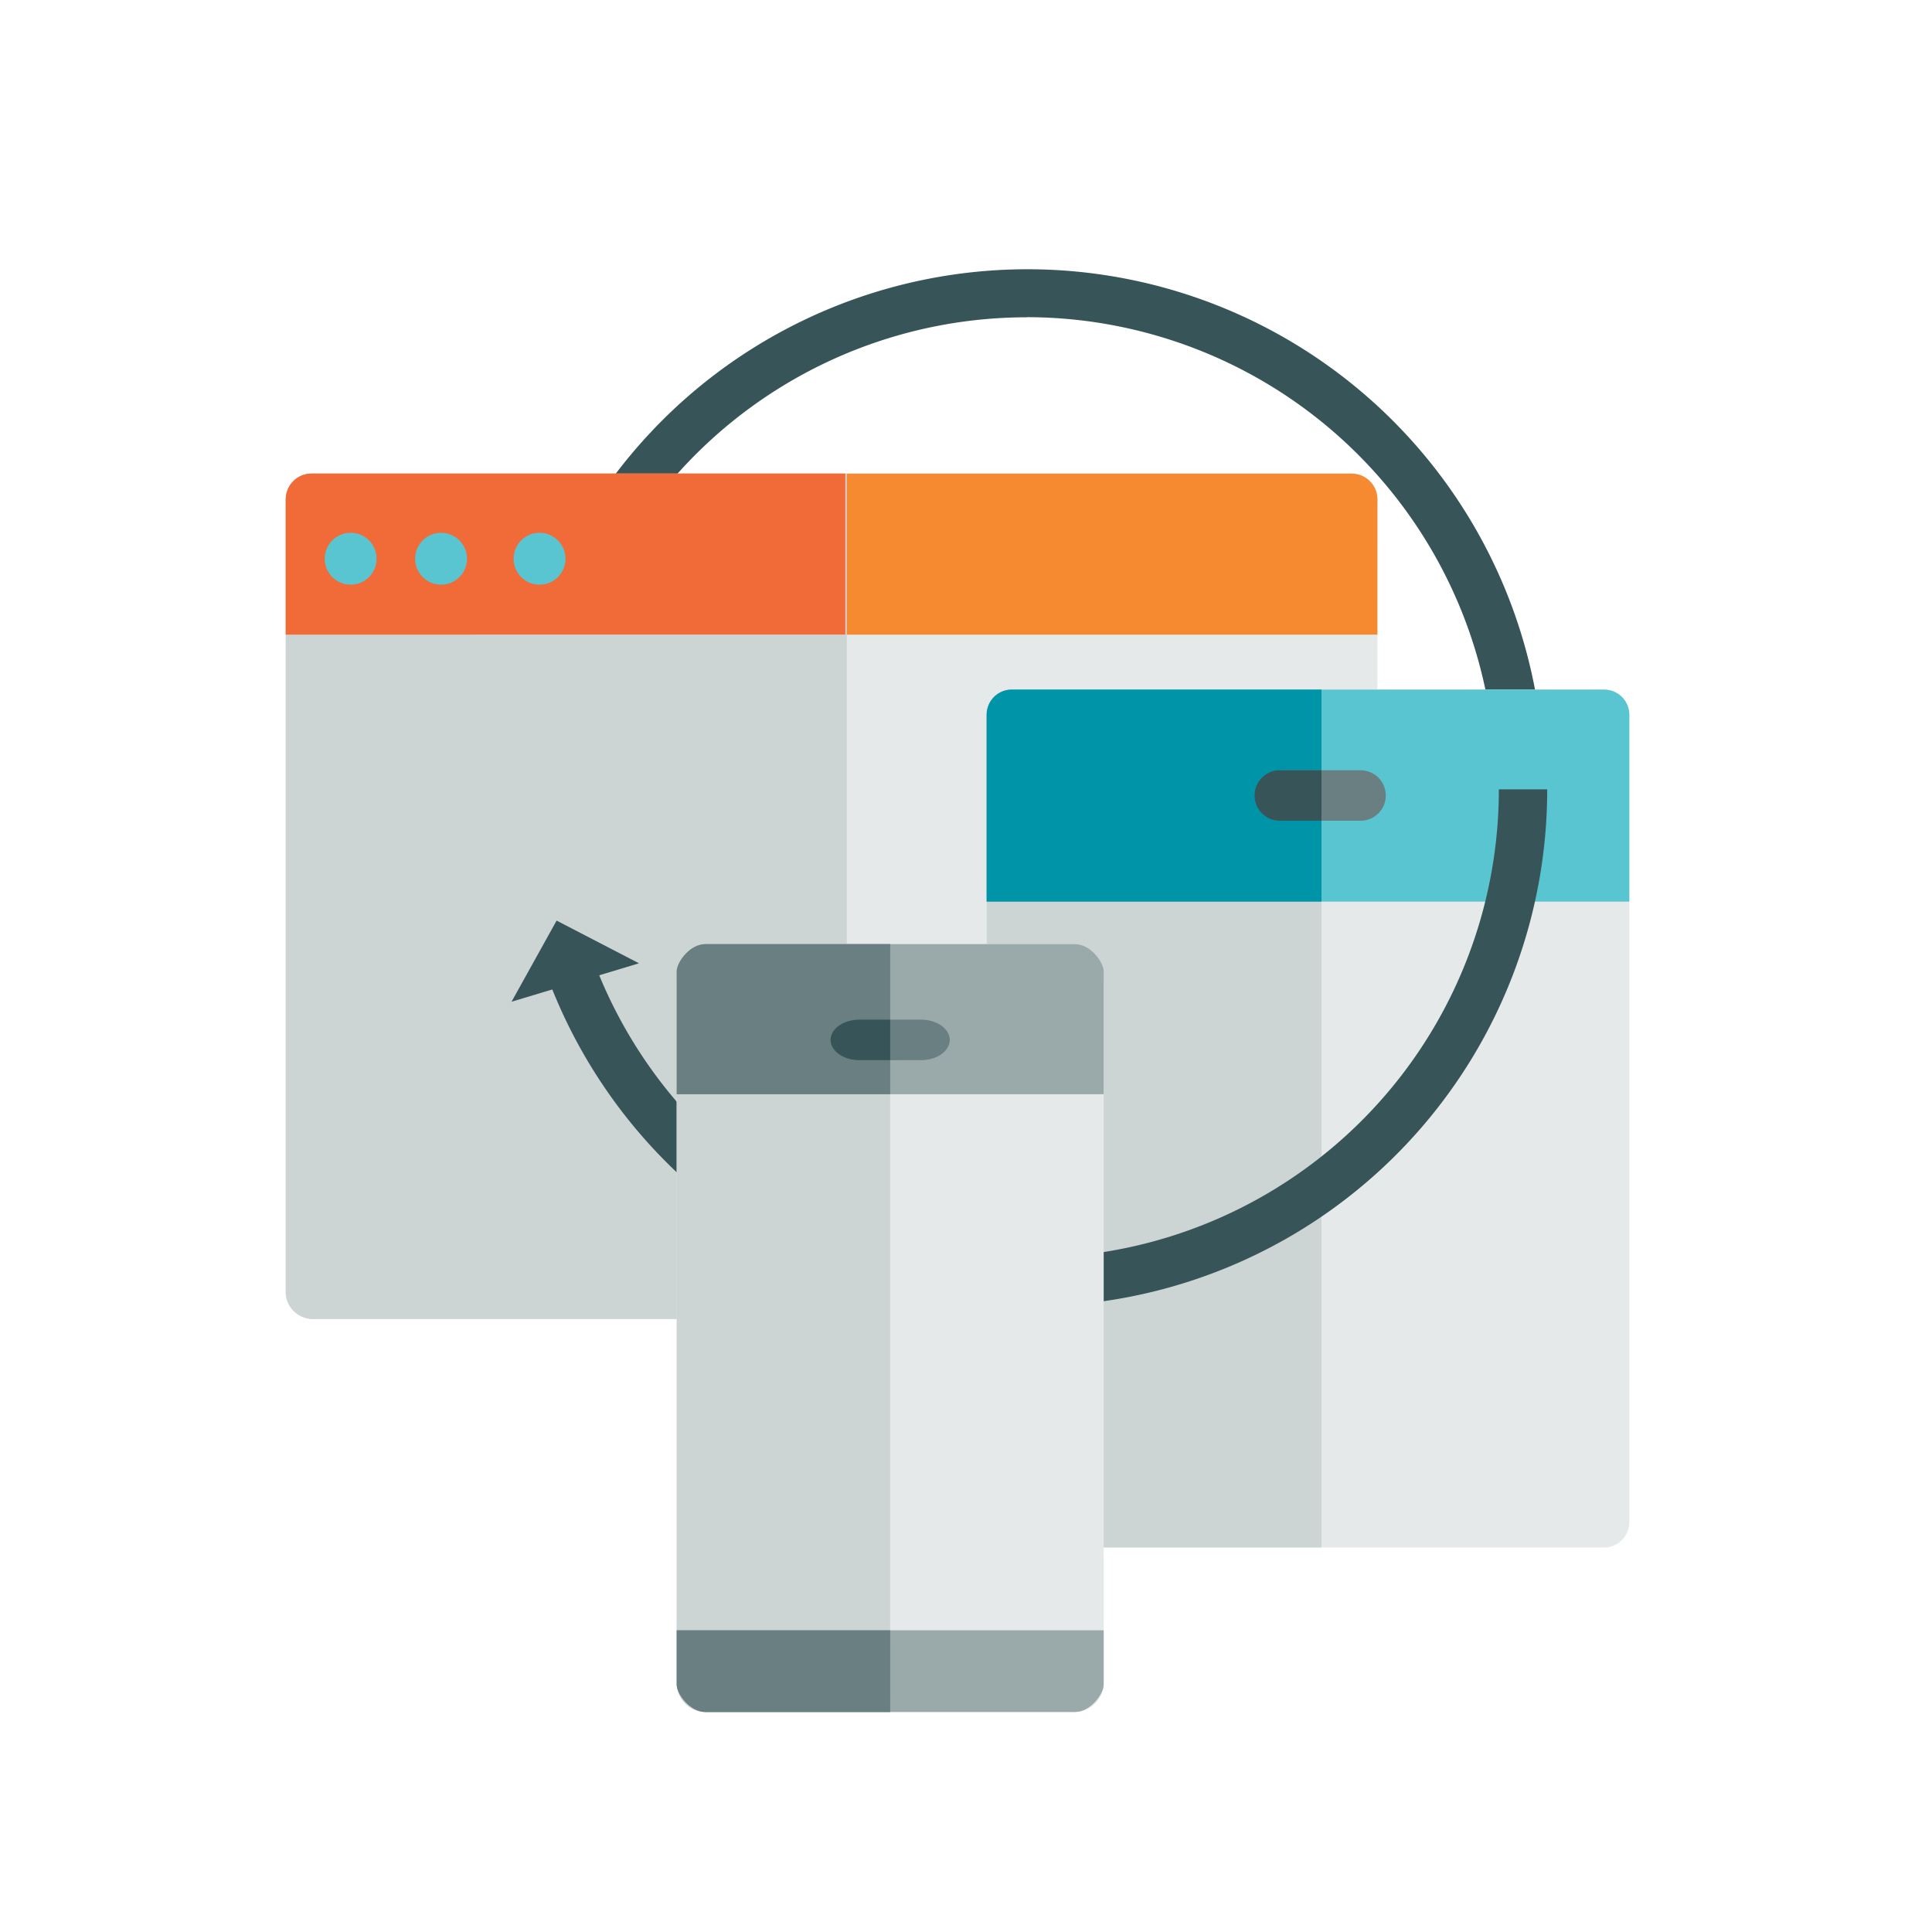 <svg id="el_Ib0uWKo0E" data-name="Layer 1" xmlns="http://www.w3.org/2000/svg" viewBox="0 0 300 300"><style>@-webkit-keyframes el_jJMnXqkabbY_Animation{66.67%{opacity: 0;}75.56%{opacity: 1;}84.44%{opacity: 0;}93.33%{opacity: 1;}100%{opacity: 0;}0%{opacity: 0;}}@keyframes el_jJMnXqkabbY_Animation{66.67%{opacity: 0;}75.56%{opacity: 1;}84.44%{opacity: 0;}93.33%{opacity: 1;}100%{opacity: 0;}0%{opacity: 0;}}@-webkit-keyframes el_XowtTBql1i7_Animation{66.67%{opacity: 0;}77.78%{opacity: 1;}88.89%{opacity: 0;}100%{opacity: 1;}0%{opacity: 0;}}@keyframes el_XowtTBql1i7_Animation{66.67%{opacity: 0;}77.78%{opacity: 1;}88.89%{opacity: 0;}100%{opacity: 1;}0%{opacity: 0;}}@-webkit-keyframes el_srLbpysvRd__Animation{66.67%{opacity: 0;}73.33%{opacity: 1;}80%{opacity: 0;}91.11%{opacity: 1;}100%{opacity: 0;}0%{opacity: 0;}}@keyframes el_srLbpysvRd__Animation{66.67%{opacity: 0;}73.33%{opacity: 1;}80%{opacity: 0;}91.11%{opacity: 1;}100%{opacity: 0;}0%{opacity: 0;}}@-webkit-keyframes el_A5W5JXiQKXP_Animation{66.67%{opacity: 0;}75.56%{opacity: 1;}86.67%{opacity: 0;}100%{opacity: 1;}0%{opacity: 0;}}@keyframes el_A5W5JXiQKXP_Animation{66.67%{opacity: 0;}75.56%{opacity: 1;}86.67%{opacity: 0;}100%{opacity: 1;}0%{opacity: 0;}}@-webkit-keyframes el_mYOJmDDB7Lr_Animation{66.67%{opacity: 0;}80%{opacity: 0;}88.89%{opacity: 1;}100%{opacity: 0;}0%{opacity: 0;}}@keyframes el_mYOJmDDB7Lr_Animation{66.67%{opacity: 0;}80%{opacity: 0;}88.89%{opacity: 1;}100%{opacity: 0;}0%{opacity: 0;}}@-webkit-keyframes el_J_J3imT6tK_l8DoaovTr_Animation{0%{-webkit-transform: translate(148.685px, 153.825px) scale(1, 1) translate(-148.685px, -153.825px);transform: translate(148.685px, 153.825px) scale(1, 1) translate(-148.685px, -153.825px);}33.33%{-webkit-transform: translate(148.685px, 153.825px) scale(0.8, 0.8) translate(-148.685px, -153.825px);transform: translate(148.685px, 153.825px) scale(0.8, 0.8) translate(-148.685px, -153.825px);}66.67%{-webkit-transform: translate(148.685px, 153.825px) scale(1, 1) translate(-148.685px, -153.825px);transform: translate(148.685px, 153.825px) scale(1, 1) translate(-148.685px, -153.825px);}100%{-webkit-transform: translate(148.685px, 153.825px) scale(1, 1) translate(-148.685px, -153.825px);transform: translate(148.685px, 153.825px) scale(1, 1) translate(-148.685px, -153.825px);}}@keyframes el_J_J3imT6tK_l8DoaovTr_Animation{0%{-webkit-transform: translate(148.685px, 153.825px) scale(1, 1) translate(-148.685px, -153.825px);transform: translate(148.685px, 153.825px) scale(1, 1) translate(-148.685px, -153.825px);}33.33%{-webkit-transform: translate(148.685px, 153.825px) scale(0.8, 0.8) translate(-148.685px, -153.825px);transform: translate(148.685px, 153.825px) scale(0.8, 0.8) translate(-148.685px, -153.825px);}66.67%{-webkit-transform: translate(148.685px, 153.825px) scale(1, 1) translate(-148.685px, -153.825px);transform: translate(148.685px, 153.825px) scale(1, 1) translate(-148.685px, -153.825px);}100%{-webkit-transform: translate(148.685px, 153.825px) scale(1, 1) translate(-148.685px, -153.825px);transform: translate(148.685px, 153.825px) scale(1, 1) translate(-148.685px, -153.825px);}}#el_Ib0uWKo0E *{-webkit-animation-duration: 1.5s;animation-duration: 1.5s;-webkit-animation-play-state: running;animation-play-state: running;-webkit-animation-timing-function: cubic-bezier(0, 0, 1, 1);animation-timing-function: cubic-bezier(0, 0, 1, 1);}#el_bf29iMfPUh{fill: #375558;}#el_-zdQA9id4B{fill: #e5e9e9;}#el_HWk_asIg-Y{fill: #f58a30;}#el_u6fqCyclsv{fill: #cdd4d4;}#el_zZMmkUehmK{fill: #f16b38;}#el_cXIM3aCE8K{fill: #59c5d1;}#el_2KteYpggob{fill: #59c5d1;}#el_7NijxkUJc5{fill: #59c5d1;}#el_-N3inDlI_D{fill: #e5e9e9;}#el_CX9K8-cdto{fill: #cdd4d4;}#el_EhAmDj-C1u{fill: #59c5d1;}#el_AAqLKqhuXO{fill: #0094a9;}#el_oqWzNy1m3o{fill: #697f82;}#el_FIlIp_B4il{fill: #375558;}#el_IJU3B9KTdIW{fill: #375558;}#el_pG4_oGiI3NG{fill: #375558;}#el_9r0DaFNsc7N{fill: #e5e9e9;}#el_Bw8BYz2JjvF{fill: #cdd4d4;}#el_4ANmJa8g5AU{fill: #9aa9aa;}#el_Vv3f5lNsiKG{fill: #697f82;}#el_SRw2Hlt73-b{fill: #697f82;}#el_B1mw9De55Lc{fill: #375558;}#el_84zv8tdHVwe{fill: #9aa9aa;}#el_Tbg1TnTWi-0{fill: #697f82;}#el_q3En0k-DcIU{fill: #375558;}#el_XowtTBql1i7{fill: #ffc829;opacity: 0;-webkit-animation-timing-function: cubic-bezier(0.42, 0, 0.58, 1);animation-timing-function: cubic-bezier(0.42, 0, 0.58, 1);}#el_Ib0uWKo0E:hover #el_XowtTBql1i7{-webkit-animation-name: el_XowtTBql1i7_Animation;animation-name: el_XowtTBql1i7_Animation;}#el_A5W5JXiQKXP{fill: #ffc829;opacity: 0;-webkit-animation-timing-function: cubic-bezier(0.42, 0, 0.58, 1);animation-timing-function: cubic-bezier(0.42, 0, 0.58, 1);}#el_Ib0uWKo0E:hover #el_A5W5JXiQKXP{-webkit-animation-name: el_A5W5JXiQKXP_Animation;animation-name: el_A5W5JXiQKXP_Animation;}#el_srLbpysvRd_{fill: #ffc829;opacity: 0;-webkit-animation-timing-function: cubic-bezier(0.42, 0, 0.58, 1);animation-timing-function: cubic-bezier(0.42, 0, 0.58, 1);}#el_Ib0uWKo0E:hover #el_srLbpysvRd_{-webkit-animation-name: el_srLbpysvRd__Animation;animation-name: el_srLbpysvRd__Animation;}#el_jJMnXqkabbY{fill: #ffc829;opacity: 0;-webkit-animation-timing-function: cubic-bezier(0.42, 0, 0.58, 1);animation-timing-function: cubic-bezier(0.42, 0, 0.58, 1);}#el_Ib0uWKo0E:hover #el_jJMnXqkabbY{-webkit-animation-name: el_jJMnXqkabbY_Animation;animation-name: el_jJMnXqkabbY_Animation;}#el_mYOJmDDB7Lr{fill: #ffc829;opacity: 0;-webkit-animation-timing-function: cubic-bezier(0.42, 0, 0.58, 1);animation-timing-function: cubic-bezier(0.42, 0, 0.58, 1);}#el_Ib0uWKo0E:hover #el_mYOJmDDB7Lr{-webkit-animation-name: el_mYOJmDDB7Lr_Animation;animation-name: el_mYOJmDDB7Lr_Animation;}#el_J_J3imT6tK_l8DoaovTr{-webkit-transform: translate(148.685px, 153.825px) scale(1, 1) translate(-148.685px, -153.825px);transform: translate(148.685px, 153.825px) scale(1, 1) translate(-148.685px, -153.825px);-webkit-animation-timing-function: cubic-bezier(0, 0, 0.58, 1);animation-timing-function: cubic-bezier(0, 0, 0.58, 1);}#el_Ib0uWKo0E:hover #el_J_J3imT6tK_l8DoaovTr{-webkit-animation-name: el_J_J3imT6tK_l8DoaovTr_Animation;animation-name: el_J_J3imT6tK_l8DoaovTr_Animation;}</style><defs/><title>PWA</title><g id="el_J_J3imT6tK_l8DoaovTr" data-animator-group="true" data-animator-type="2"><g id="el_J_J3imT6tK"><path d="M159.48,202.27a80.23,80.23,0,1,1,11.77-.86A79.95,79.95,0,0,1,159.48,202.27Zm0-153A72.76,72.76,0,1,0,232.22,122,72.86,72.86,0,0,0,159.48,49.25Z" id="el_bf29iMfPUh"/><path d="M209.45,204.81H48.8a4.23,4.23,0,0,1-4.43-4V77.55a4.23,4.23,0,0,1,4.43-4H209.45a4.23,4.23,0,0,1,4.43,4V200.83A4.23,4.23,0,0,1,209.45,204.81Z" id="el_-zdQA9id4B"/><path d="M213.88,98.54H44.37v-21a4,4,0,0,1,4-4H209.89a4,4,0,0,1,4,4Z" id="el_HWk_asIg-Y"/><path d="M48.8,204.81a4.23,4.23,0,0,1-4.43-4V77.55a4.23,4.23,0,0,1,4.43-4h82.69V204.81Z" id="el_u6fqCyclsv"/><path d="M44.37,98.54v-21a4,4,0,0,1,4-4h82.89v25Z" id="el_zZMmkUehmK"/><circle cx="54.45" cy="86.76" r="4.03" id="el_cXIM3aCE8K"/><circle cx="68.49" cy="86.76" r="4.03" id="el_2KteYpggob"/><circle cx="83.78" cy="86.76" r="4.03" id="el_7NijxkUJc5"/><path d="M253,111V236.37a3.91,3.91,0,0,1-3.92,3.92h-92a3.91,3.91,0,0,1-3.91-3.92V111a3.91,3.91,0,0,1,3.91-3.92h92A3.91,3.91,0,0,1,253,111Z" id="el_-N3inDlI_D"/><path d="M205.2,240.29H157.13a3.91,3.91,0,0,1-3.91-3.92V111a3.91,3.91,0,0,1,3.91-3.92H205.2Z" id="el_CX9K8-cdto"/><path d="M253,111v29H153.22V111a3.91,3.91,0,0,1,3.91-3.92h92A3.91,3.91,0,0,1,253,111Z" id="el_EhAmDj-C1u"/><path d="M205.2,140h-52V111a3.91,3.91,0,0,1,3.91-3.92H205.2Z" id="el_AAqLKqhuXO"/><path d="M195,123.53a3.91,3.91,0,0,0,3.92,3.91h12.54a3.92,3.92,0,0,0,0-7.83H198.93A3.91,3.91,0,0,0,195,123.53Z" id="el_oqWzNy1m3o"/><path d="M205.2,127.44h-6.27a3.92,3.92,0,1,1,0-7.83h6.27Z" id="el_FIlIp_B4il"/><path d="M240.25,122.57A80.24,80.24,0,0,1,160,202.86v-7.55a72.71,72.71,0,0,0,72.74-72.74Z" id="el_IJU3B9KTdIW"/><path d="M111.16,187.24a80.34,80.34,0,0,1-26.32-36l8-.31A72.79,72.79,0,0,0,109.72,176" id="el_pG4_oGiI3NG"/><path d="M166.9,265.84H109.56a4.49,4.49,0,0,1-4.48-4.48V152.76c0-2.48,2-6.16,4.48-6.16H166.9c2.47,0,4.48,3.68,4.48,6.16v108.6A4.49,4.49,0,0,1,166.9,265.84Z" id="el_9r0DaFNsc7N"/><path d="M109.56,265.84a4.49,4.49,0,0,1-4.48-4.48V152.76c0-2.48,2-6.16,4.48-6.16h28.67V265.84Z" id="el_Bw8BYz2JjvF"/><path d="M171.38,169.91h-66.3V150.85c0-1.42,2-4.25,4.48-4.25H166.9c2.47,0,4.48,2.83,4.48,4.25Z" id="el_4ANmJa8g5AU"/><path d="M105.08,169.91V150.85c0-1.42,2-4.25,4.48-4.25h28.67v23.31Z" id="el_Vv3f5lNsiKG"/><path d="M143,158.33h-9.56c-2.47,0-4.48,1.41-4.48,3.15s2,3.14,4.48,3.14H143c2.47,0,4.48-1.41,4.48-3.14S145.48,158.33,143,158.33Z" id="el_SRw2Hlt73-b"/><path d="M133.45,164.62c-2.47,0-4.48-1.41-4.48-3.14s2-3.15,4.48-3.15h4.78v6.29Z" id="el_B1mw9De55Lc"/><path d="M171.38,253.15h-66.3v8.44c0,1.42,2,4.25,4.48,4.25H166.9c2.47,0,4.48-2.83,4.48-4.25Z" id="el_84zv8tdHVwe"/><path d="M105.08,253.15v8.44c0,1.42,2,4.25,4.48,4.25h28.67V253.15Z" id="el_Tbg1TnTWi-0"/><polygon points="86.43 142.95 79.43 155.55 99.22 149.58 86.43 142.95" id="el_q3En0k-DcIU"/></g></g><polygon id="el_XowtTBql1i7" points="77.3 6.34 84.97 20.36 99 28.03 84.97 35.7 77.3 49.73 69.63 35.7 55.6 28.03 69.63 20.36 77.3 6.34"/><polygon id="el_A5W5JXiQKXP" data-name="start1" points="245.3 270 247.67 274.12 252 276.37 247.67 278.62 245.3 282.73 242.93 278.62 238.6 276.37 242.93 274.12 245.3 270"/><polygon id="el_srLbpysvRd_" data-name="start1" points="253.3 242.34 256.73 248.6 263 252.03 256.73 255.46 253.3 261.73 249.87 255.46 243.6 252.03 249.87 248.6 253.3 242.34"/><polygon id="el_jJMnXqkabbY" data-name="start1" points="50.3 45.34 53.73 51.6 60 55.03 53.73 58.46 50.3 64.73 46.87 58.46 40.6 55.03 46.87 51.6 50.3 45.34"/><polygon id="el_mYOJmDDB7Lr" data-name="start1" points="219.3 250.34 224.5 259.84 234 265.03 224.5 270.23 219.3 279.73 214.11 270.23 204.6 265.03 214.11 259.84 219.3 250.34"/></svg>